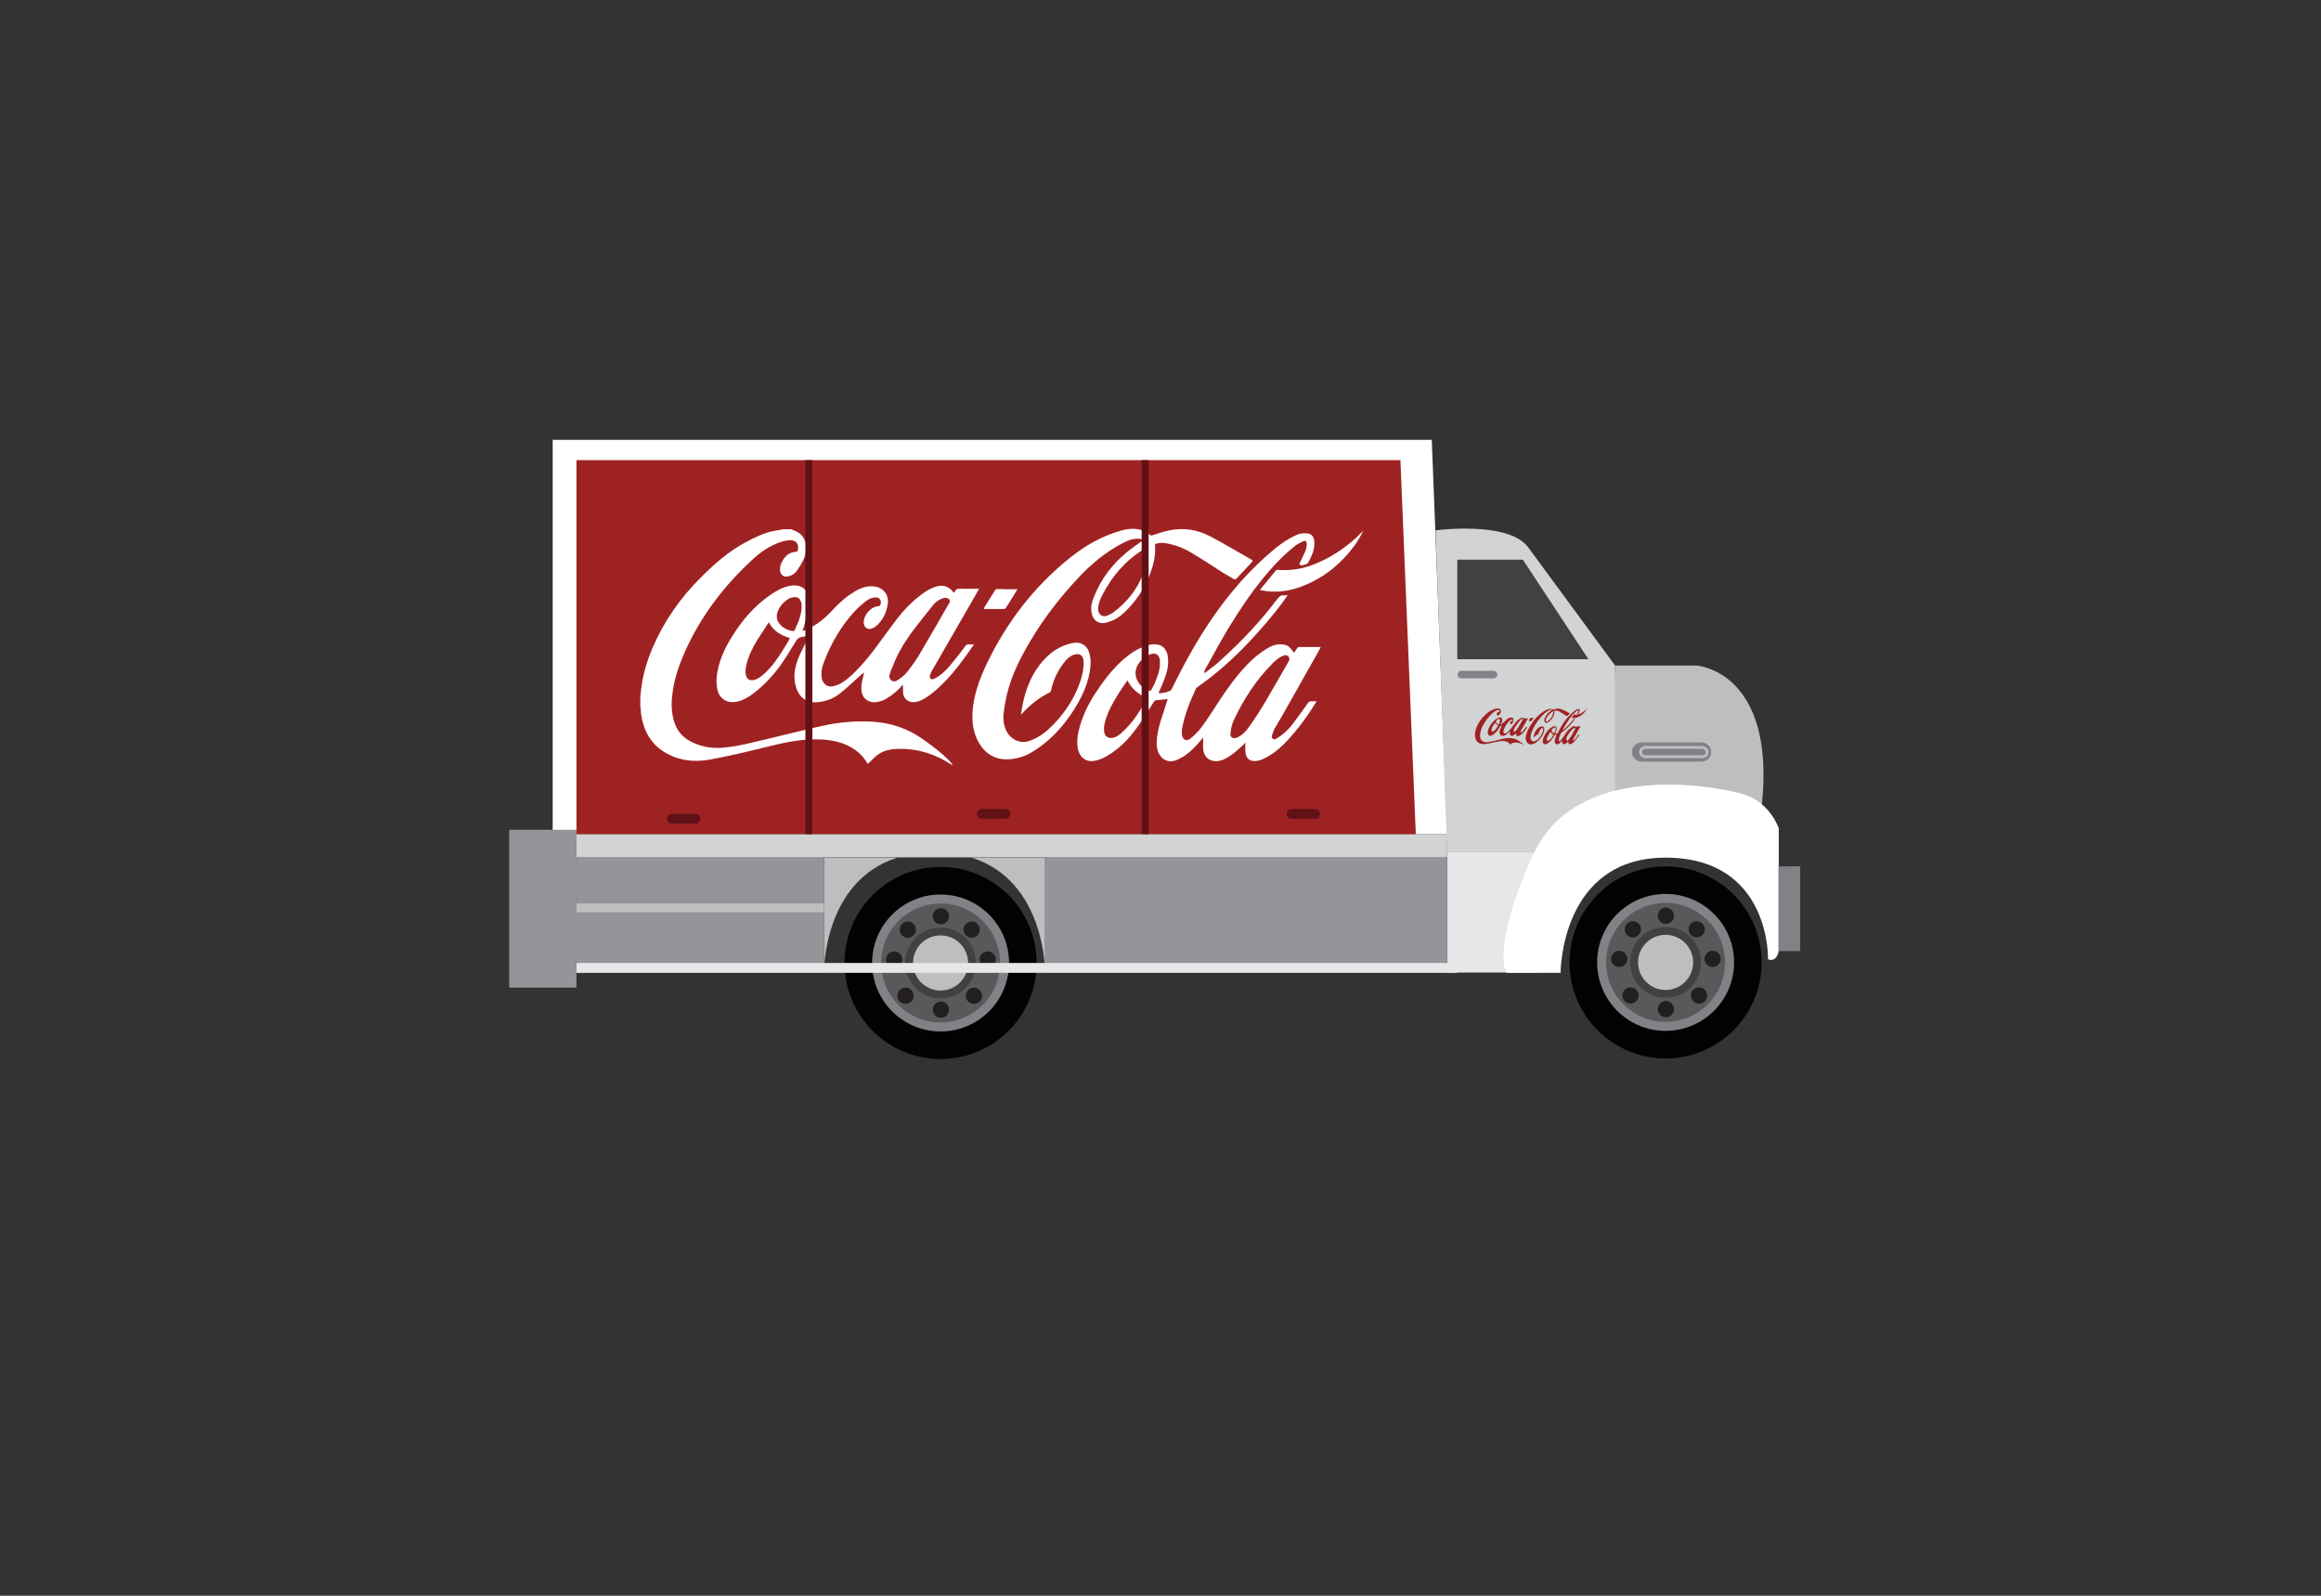 <?xml version="1.0" encoding="utf-8"?>
<!-- Generator: Adobe Illustrator 18.1.1, SVG Export Plug-In . SVG Version: 6.00 Build 0)  -->
<svg version="1.1" id="Layer_1" xmlns="http://www.w3.org/2000/svg" xmlns:xlink="http://www.w3.org/1999/xlink" x="0px" y="0px"
	 viewBox="0 0 800 550" enable-background="new 0 0 800 550" xml:space="preserve">
<rect x="0" y="0" width="800" height="550" fill="#333333" stroke="none"/>
<g>
	<polygon fill="#FFFFFF" points="498.8,287.5 190.5,287.5 190.5,151.6 493.5,151.6 	"/>
	<path fill="#BCBEC0" d="M556.8,229.4h28.1c0,0,27.1,1.9,22.4,47.8l-53.6,8.7L556.8,229.4z"/>
	<path fill="#D1D3D4" d="M498.8,293.5l-4-110.7c0,0,25.7-3.5,32.2,6.2l29.7,40.4V279v14.5"/>
	<rect x="498.8" y="293.5" fill="#E6E7E8" width="31.2" height="41.7"/>
	<g>
		<circle fill="#020202" cx="574.1" cy="331.7" r="33.1"/>
		<circle fill="#808285" cx="574.1" cy="331.7" r="23.6"/>
		<circle fill="#58595B" cx="574.1" cy="331.7" r="20.5"/>
		<circle fill="#414042" cx="574.1" cy="331.7" r="12.2"/>
		<circle fill="#BCBEC0" cx="574.1" cy="331.7" r="9.5"/>
		<circle fill="#231F20" cx="574.2" cy="315.6" r="2.8"/>
		<circle fill="#231F20" cx="574.2" cy="347.8" r="2.8"/>
		<circle fill="#231F20" cx="590.3" cy="330.5" r="2.8"/>
		<circle fill="#231F20" cx="558.1" cy="330.5" r="2.8"/>
		<circle fill="#231F20" cx="584.8" cy="320.3" r="2.8"/>
		<circle fill="#231F20" cx="562" cy="343.1" r="2.8"/>
		<circle fill="#231F20" cx="562.8" cy="320.3" r="2.8"/>
		<circle fill="#231F20" cx="585.6" cy="343.1" r="2.8"/>
	</g>
	<path fill="#FFFFFF" d="M537.9,335.3c0,0-0.1-39.7,36.2-39.7s35.3,35,35.3,35s2.7,1.5,3.7-2.8v-42.3c0,0-3-9.4-13-12
		c-10-2.7-57.1-11.4-71.8,21.4c-14.7,32.7-9,40.4-9,40.4H537.9z"/>
	<rect x="613" y="298.6" fill="#808285" width="7.5" height="29.2"/>
	<polygon fill="#414042" points="502.3,192.9 502.3,193.5 502.3,227.2 547.5,227.2 524.9,192.9 	"/>
	<path fill="#808285" d="M516.1,232.5c0,0.7-0.6,1.3-1.3,1.3h-11.1c-0.7,0-1.3-0.6-1.3-1.3l0,0c0-0.7,0.6-1.3,1.3-1.3h11.1
		C515.5,231.2,516.1,231.8,516.1,232.5L516.1,232.5z"/>
	<g id="KRyJ1s.tif_16_">
		<g>
			<path fill="#9F2223" d="M516.5,244.2c0.1,0,0.2,0.1,0.4,0.1c0.3,0.2,0.4,0.4,0.4,0.7c0,0.3,0,0.6-0.2,0.8
				c-0.1,0.2-0.2,0.4-0.3,0.5c-0.1,0.2-0.3,0.3-0.5,0.3c-0.2,0-0.3-0.1-0.4-0.3c0-0.2,0-0.3,0.1-0.5c0.1-0.2,0.3-0.5,0.6-0.5
				c0.1,0,0.1,0,0.2,0c0.1,0,0.1,0,0.1-0.1c0.1-0.3-0.1-0.5-0.4-0.5c-0.2,0-0.3,0-0.5,0.1c-0.6,0.2-1.1,0.6-1.6,1
				c-1.5,1.4-2.7,3-3.6,4.9c-0.3,0.7-0.5,1.4-0.6,2.1c-0.1,0.5-0.1,1,0,1.5c0.2,0.6,0.5,1.1,1.1,1.3c0.5,0.2,1,0.3,1.5,0.2
				c0.8-0.1,1.6-0.3,2.5-0.5c0.9-0.2,1.9-0.5,2.8-0.7c0.9-0.2,1.8-0.3,2.7-0.2c1,0.1,2,0.4,2.8,1c0.5,0.3,0.9,0.7,1.4,1.1
				c0.1,0.1,0.1,0.2,0.2,0.2c0,0-0.1,0-0.1,0c-0.8-0.5-1.8-0.8-2.8-0.8c-0.4,0-0.8,0.1-1.2,0.3c-0.2,0.1-0.3,0.3-0.5,0.5
				c0,0,0,0,0,0c-0.4-0.7-1-1-1.7-1.2c-0.5-0.1-1-0.1-1.5-0.1c-0.9,0.1-1.8,0.3-2.7,0.5c-0.8,0.2-1.6,0.4-2.5,0.5
				c-0.7,0.1-1.3,0.1-1.9-0.1c-1-0.3-1.6-1-1.8-2c0-0.2-0.1-0.4-0.1-0.6c0,0,0-0.1,0-0.1c0-0.2,0-0.3,0-0.5c0-0.1,0-0.3,0-0.4
				c0.1-0.8,0.3-1.5,0.6-2.2c0.6-1.4,1.5-2.7,2.6-3.8c0.7-0.7,1.5-1.4,2.3-1.8c0.5-0.3,1-0.5,1.5-0.6c0.2,0,0.4-0.1,0.5-0.1
				C516.2,244.2,516.3,244.2,516.5,244.2z"/>
			<path fill="#9F2223" d="M543.6,246c0.1-0.2,0.2-0.4,0.3-0.5c0.1-0.2,0.2-0.4,0.2-0.6c0-0.1-0.1-0.2-0.2-0.1
				c-0.1,0.1-0.3,0.1-0.4,0.2c-0.5,0.4-0.9,0.8-1.4,1.3c-0.9,1-1.6,2.1-2.3,3.2c-0.4,0.7-0.8,1.4-1.2,2.1c0,0.1-0.1,0.1-0.1,0.2
				c0,0,0.1,0,0.1-0.1c0.3-0.2,0.5-0.4,0.8-0.6c1.1-1,2.1-2.1,3-3.2c0.1-0.1,0.2-0.2,0.3-0.2c0.1,0,0.1,0,0.2,0
				c-0.1,0.1-0.1,0.1-0.1,0.2c-0.6,0.8-1.2,1.6-1.9,2.3c-0.8,0.9-1.8,1.7-2.8,2.4c0,0-0.1,0-0.1,0.1c-0.3,0.7-0.6,1.4-0.7,2.1
				c0,0.1,0,0.3,0,0.4c0,0.2,0.2,0.3,0.4,0.2c0.2-0.1,0.4-0.3,0.5-0.5c0.3-0.4,0.5-0.7,0.8-1.1c0.4-0.6,0.8-1.3,1.3-1.9
				c0.5-0.5,1-1,1.6-1.4c0.3-0.2,0.5-0.2,0.9-0.2c0.2,0,0.3,0.2,0.4,0.3c0,0,0.1,0.1,0.1,0.1c0.1-0.1,0.1-0.2,0.2-0.3
				c0,0,0.1-0.1,0.1-0.1c0.4,0,0.8,0,1.1,0c0,0,0,0,0,0c0,0,0,0.1,0,0.1c-0.6,1-1.1,2-1.7,3.1c-0.2,0.4-0.5,0.8-0.7,1.2
				c-0.1,0.1-0.1,0.2-0.1,0.3c0,0.1,0,0.2,0,0.2c0.1,0.1,0.2,0,0.2,0c0.3-0.2,0.6-0.5,0.8-0.8c0.3-0.4,0.5-0.7,0.8-1.1
				c0-0.1,0.1-0.1,0.1-0.1c0.1,0,0.2,0,0.3,0c0,0.1-0.1,0.1-0.1,0.2c-0.5,0.7-1,1.4-1.6,2.1c-0.3,0.4-0.7,0.7-1.2,0.9
				c-0.1,0-0.3,0.1-0.4,0.1c-0.2,0-0.4-0.1-0.5-0.4c0-0.2,0-0.3,0-0.5c0,0,0-0.1,0-0.1c0,0,0,0,0,0c-0.1,0.1-0.1,0.1-0.2,0.2
				c-0.3,0.3-0.6,0.5-0.9,0.7c-0.2,0.1-0.4,0.1-0.5,0.1c-0.3-0.1-0.5-0.3-0.6-0.7c0-0.1,0-0.3,0-0.4c0,0,0-0.1,0-0.1
				c0,0-0.1,0.1-0.1,0.1c-0.3,0.3-0.6,0.6-0.9,0.9c-0.1,0.1-0.3,0.2-0.5,0.2c-0.4,0.1-0.7,0-0.9-0.4c-0.1-0.2-0.1-0.4-0.1-0.6
				c0-0.5,0.2-1,0.3-1.4c0.1-0.3,0.2-0.6,0.3-0.9c-0.1,0-0.1,0-0.1,0c-0.2,0-0.3,0-0.5,0.1c-0.1,0-0.1,0-0.1,0.1
				c-0.3,0.5-0.6,0.9-0.9,1.4c-0.4,0.6-1,1.1-1.6,1.5c-0.2,0.1-0.4,0.2-0.7,0.2c-0.5,0-0.7-0.3-0.8-0.6c-0.1-0.3,0-0.7,0-1
				c0.2-0.7,0.5-1.4,0.9-2c0.4-0.7,0.9-1.3,1.5-1.8c0.4-0.3,0.8-0.6,1.2-0.7c0.2-0.1,0.3-0.1,0.5-0.1c0.4,0,0.5,0.3,0.6,0.5
				c0.1,0.4,0,0.7-0.1,1.1c-0.1,0.3-0.2,0.6-0.3,0.9c0,0,0,0.1,0,0.1c0.2,0,0.5,0,0.7-0.1c0,0,0-0.1,0.1-0.1
				c0.6-1.3,1.3-2.5,2.1-3.7c1-1.4,2.1-2.7,3.5-3.8c0.3-0.3,0.7-0.5,1-0.7c0.2-0.1,0.4-0.1,0.6-0.1c0.3,0,0.4,0.2,0.4,0.4
				c0,0.3-0.1,0.6-0.2,0.9C544,246,544,246,543.6,246C543.7,246,543.6,246,543.6,246z M539.9,255.1c0,0.1,0.1,0.2,0.3,0.2
				c0.1,0,0.2-0.1,0.2-0.1c0.2-0.2,0.4-0.4,0.6-0.7c0.5-0.7,0.9-1.3,1.2-2c0.2-0.4,0.5-0.8,0.7-1.2c0.1-0.1,0.1-0.2,0-0.3
				c-0.1-0.1-0.2-0.1-0.3-0.1c-0.1,0-0.2,0.1-0.3,0.2c-0.1,0.1-0.2,0.2-0.4,0.3c-0.8,0.8-1.5,1.8-2,2.9
				C540,254.5,539.9,254.8,539.9,255.1z M534.4,252.2c-0.2,0.3-0.4,0.5-0.5,0.8c-0.3,0.5-0.5,0.9-0.7,1.4c-0.1,0.2-0.1,0.4-0.1,0.6
				c0,0.2,0.2,0.4,0.5,0.3c0.2-0.1,0.4-0.2,0.6-0.3c0.5-0.5,0.9-1.1,1.2-1.7c0,0,0-0.1,0-0.1C535,253,534.7,252.7,534.4,252.2z
				 M536.2,251.3c0-0.1,0-0.1,0-0.2c0-0.2-0.1-0.4-0.3-0.4c-0.1,0-0.2,0-0.3,0.1c-0.2,0.1-0.4,0.3-0.6,0.5c-0.4,0.6,0,1.2,0.6,1.4
				c0,0,0.1,0,0.1,0c0.1-0.1,0.1-0.2,0.2-0.3C536,252.1,536.2,251.7,536.2,251.3z"/>
			<path fill="#9F2223" d="M517.1,249.6c0.1,0,0.1,0,0.2,0c0.2-0.1,0.4-0.2,0.5-0.3c0.4-0.2,0.7-0.5,1-0.8c0.3-0.3,0.6-0.6,1-0.9
				c0.3-0.2,0.7-0.3,1.1-0.3c0.5,0,0.9,0.4,0.8,0.9c-0.1,0.4-0.2,0.8-0.5,1.1c-0.1,0.1-0.2,0.2-0.3,0.3c-0.2,0.1-0.4-0.1-0.4-0.3
				c0-0.4,0.4-0.9,0.8-0.9c0,0,0.1,0,0.1,0c0.1-0.2,0-0.4-0.2-0.4c-0.2,0-0.4,0.1-0.6,0.2c-0.3,0.3-0.6,0.5-0.9,0.9
				c-0.6,0.7-1.1,1.6-1.4,2.5c-0.1,0.2-0.1,0.5-0.1,0.7c0.1,0.4,0.3,0.6,0.7,0.5c0.3-0.1,0.6-0.3,0.8-0.5c0.5-0.5,1-1,1.4-1.6
				c0.4-0.5,0.8-1.1,1.2-1.6c0.4-0.5,0.8-0.9,1.4-1.3c0.2-0.2,0.5-0.3,0.8-0.4c0.3-0.1,0.6,0,0.8,0.3c0,0,0,0,0,0.1c0,0,0,0,0,0
				c0.1-0.2,0.2-0.2,0.4-0.2c0.3,0,0.6,0,0.9,0c0,0,0.1,0,0.1,0c0,0.1-0.1,0.1-0.1,0.1c-0.8,1.4-1.6,2.9-2.5,4.3
				c0,0.1-0.1,0.2-0.1,0.3c0,0.1,0.1,0.2,0.2,0.1c0.1,0,0.2-0.1,0.3-0.1c0.3-0.2,0.6-0.5,0.8-0.8c0.2-0.3,0.4-0.5,0.6-0.8
				c0.1-0.1,0.1-0.1,0.2-0.1c0.1,0,0.2,0,0.3,0c0,0,0,0,0,0.1c-0.5,0.7-1,1.5-1.7,2.1c-0.3,0.3-0.7,0.6-1.1,0.8
				c-0.2,0.1-0.4,0.1-0.6,0.1c-0.2,0-0.4-0.2-0.4-0.5c0-0.1,0-0.3,0-0.5c0,0,0,0.1-0.1,0.1c-0.2,0.2-0.5,0.5-0.7,0.6
				c-0.2,0.1-0.4,0.2-0.6,0.2c-0.5,0-0.8-0.2-0.8-0.7c0-0.3,0.1-0.5,0.1-0.8c0,0,0-0.1,0-0.1c0,0-0.1,0.1-0.1,0.1
				c-0.4,0.3-0.7,0.7-1.1,1c-0.3,0.3-0.7,0.4-1.1,0.5c-0.2,0-0.4,0-0.6,0c-0.4-0.2-0.6-0.5-0.7-0.9c-0.1-0.6,0-1.1,0.3-1.6
				c0.1-0.3,0.3-0.6,0.4-0.9c0,0,0-0.1,0.1-0.1c-0.2,0-0.3,0.1-0.4,0.1c-0.1,0-0.2,0.1-0.3,0.2c-0.3,0.5-0.6,1-0.9,1.4
				c-0.4,0.6-1,1.1-1.6,1.5c-0.3,0.2-0.5,0.3-0.8,0.3c-0.3,0-0.7-0.2-0.8-0.5c-0.1-0.3-0.1-0.5-0.1-0.8c0.1-0.8,0.4-1.6,0.9-2.3
				c0.5-0.8,1.2-1.6,2-2.2c0.3-0.2,0.7-0.4,1.1-0.5c0.6-0.1,1,0.2,1,0.8c0,0.3-0.1,0.7-0.2,1C517.2,249.2,517.1,249.4,517.1,249.6z
				 M521.7,252c0,0.1,0,0.2,0.1,0.2c0.1,0,0.2,0,0.3,0c0.2-0.1,0.4-0.3,0.5-0.5c0.2-0.3,0.4-0.5,0.6-0.8c0.6-1,1.1-1.9,1.7-2.9
				c0.1-0.1,0-0.2-0.1-0.2c-0.1,0-0.2,0-0.3,0c-0.2,0.1-0.4,0.2-0.5,0.4c-0.4,0.5-0.8,1-1.2,1.5c-0.4,0.6-0.8,1.2-1,1.8
				C521.8,251.7,521.8,251.8,521.7,252z M515.3,249.1C515.3,249.2,515.2,249.2,515.3,249.1c-0.2,0.4-0.4,0.6-0.6,0.9
				c-0.3,0.4-0.5,0.9-0.6,1.4c0,0.1,0,0.3,0,0.4c0,0.3,0.2,0.4,0.5,0.3c0.1,0,0.1,0,0.2-0.1c0.2-0.1,0.4-0.3,0.6-0.5
				c0.4-0.4,0.7-1,1-1.5c0,0,0-0.1,0-0.1C515.9,249.8,515.5,249.6,515.3,249.1z M517,248.3c0,0,0-0.1,0-0.1
				c-0.1-0.3-0.2-0.5-0.6-0.4c-0.1,0-0.1,0-0.2,0.1c-0.2,0.2-0.4,0.4-0.5,0.7c-0.1,0.2-0.1,0.5,0.1,0.7c0.2,0.2,0.4,0.3,0.7,0.4
				c0.1,0,0.1,0,0.1-0.1c0.1-0.2,0.1-0.3,0.2-0.5C517,248.8,517,248.6,517,248.3z"/>
			<path fill="#9F2223" d="M541.1,245.9c-0.3,0.3-0.6,0.6-0.9,0.9c0,0-0.1,0-0.1,0c-0.2-0.1-0.4-0.2-0.6-0.3
				c-0.6-0.4-1.1-0.7-1.7-1.1c-0.4-0.3-0.9-0.4-1.4-0.5c-0.2,0-0.3,0-0.5,0c0,0-0.1,0-0.1,0.1c0,0.6-0.1,1.1-0.3,1.7
				c-0.3,0.7-0.8,1.4-1.4,1.9c-0.2,0.2-0.5,0.4-0.9,0.5c-0.4,0.1-0.8-0.1-0.9-0.6c0-0.3,0-0.6,0.1-0.9c0.4-0.9,1-1.7,1.7-2.3
				c0.3-0.2,0.6-0.4,0.8-0.6c0,0,0,0,0.1,0c-0.2-0.1-0.3-0.1-0.5-0.1c-0.2,0-0.5,0.1-0.7,0.3c-0.8,0.4-1.5,1-2.2,1.7
				c-1.2,1.3-2.2,2.6-3,4.2c-0.4,0.8-0.8,1.7-1,2.7c-0.1,0.4-0.1,0.8,0,1.2c0.1,0.4,0.3,0.7,0.8,0.8c0.3,0.1,0.5,0,0.8-0.1
				c0.4-0.2,0.8-0.5,1.1-0.8c0.6-0.7,1.1-1.4,1.4-2.3c0.1-0.3,0.2-0.7,0.2-1c0-0.3-0.2-0.5-0.5-0.3c-0.2,0.1-0.4,0.3-0.5,0.5
				c-0.3,0.4-0.5,0.9-0.6,1.4c0,0,0,0.1-0.1,0.1c-0.6,0.3-1.1,0.7-1.5,1.1c0,0,0,0-0.1,0.1c0.1-1,0.4-2,1.1-2.8
				c0.4-0.5,0.9-0.8,1.5-1c0.2,0,0.3-0.1,0.5,0c0.3,0.1,0.4,0.2,0.5,0.5c0.1,0.3,0.1,0.7,0,1c-0.1,0.8-0.5,1.5-1,2.2
				c-0.6,0.9-1.3,1.6-2.2,2.1c-0.4,0.2-0.8,0.3-1.2,0.4c-0.7,0-1.2-0.3-1.6-0.9c-0.3-0.5-0.4-1.1-0.3-1.6c0.1-0.9,0.4-1.8,0.8-2.6
				c1.1-2.2,2.5-4.1,4.4-5.6c0.8-0.7,1.7-1.2,2.7-1.5c0.4-0.1,0.7-0.1,1.1,0c0.2,0,0.3,0.1,0.4,0.2c0,0,0.1,0,0.1,0
				c0.3-0.1,0.6-0.2,0.9-0.3c0.8-0.2,1.5,0,2.2,0.3C539.6,245,540.3,245.4,541.1,245.9C541.1,245.9,541.1,245.9,541.1,245.9z
				 M535.5,245.1c-0.1,0.1-0.2,0.1-0.3,0.1c-1,0.6-1.7,1.4-2.2,2.4c-0.1,0.2-0.2,0.5-0.2,0.7c0,0.3,0.2,0.5,0.5,0.4
				c0.1-0.1,0.2-0.1,0.3-0.2c1-0.8,1.7-1.9,1.8-3.2C535.5,245.3,535.5,245.2,535.5,245.1z"/>
			<path fill="#9F2223" d="M547,244.2c-0.2,0.4-0.4,0.7-0.6,1c-0.8,1-1.7,1.7-2.9,2.1c-0.6,0.2-1.2,0.3-1.8,0.1c0,0,0,0,0,0
				c0,0-0.1,0-0.1,0c0,0,0-0.1,0.1-0.1c0.3-0.3,0.5-0.6,0.8-0.9c0,0,0.1-0.1,0.1-0.1c0.7,0.1,1.4-0.1,2.1-0.3
				C545.4,245.6,546.3,245,547,244.2C547,244.3,547,244.2,547,244.2z"/>
			<path fill="#9F2223" d="M528.6,247.4c-0.1,0.2-0.2,0.3-0.3,0.5c-0.1,0.2-0.2,0.3-0.3,0.5c0,0-0.1,0.1-0.1,0.1c-0.4,0-0.7,0-1.1,0
				c0,0,0,0,0,0c0,0,0,0,0,0c0.2-0.3,0.4-0.6,0.6-0.9c0,0,0.1-0.1,0.1-0.1C527.8,247.4,528.2,247.4,528.6,247.4z"/>
		</g>
	</g>
	<path fill="#808285" stroke="#BCBEC0" stroke-miterlimit="10" d="M590.3,259.2c0,2.1-1.7,3.8-3.8,3.8h-20.7c-2.1,0-3.8-1.7-3.8-3.8
		l0,0c0-2.1,1.7-3.8,3.8-3.8h20.7C588.6,255.4,590.3,257.1,590.3,259.2L590.3,259.2z"/>
	<path fill="#808285" stroke="#BCBEC0" stroke-miterlimit="10" d="M588.4,259.2c0,0.9-0.7,1.6-1.6,1.6h-19.7c-0.9,0-1.6-0.7-1.6-1.6
		l0,0c0-0.9,0.7-1.6,1.6-1.6h19.7C587.7,257.7,588.4,258.4,588.4,259.2L588.4,259.2z"/>
	<rect x="360.2" y="295.5" fill="#939598" width="138.6" height="39.7"/>
	<g>
		<circle fill="#020202" cx="324.2" cy="331.9" r="33.1"/>
		<circle fill="#808285" cx="324.2" cy="331.9" r="23.6"/>
		<circle fill="#58595B" cx="324.2" cy="331.9" r="20.5"/>
		<circle fill="#414042" cx="324.2" cy="331.9" r="12.2"/>
		<circle fill="#BCBEC0" cx="324.2" cy="331.9" r="9.5"/>
		<circle fill="#231F20" cx="324.3" cy="315.8" r="2.8"/>
		<circle fill="#231F20" cx="324.3" cy="348" r="2.8"/>
		<circle fill="#231F20" cx="340.4" cy="330.7" r="2.8"/>
		<circle fill="#231F20" cx="308.2" cy="330.7" r="2.8"/>
		<circle fill="#231F20" cx="334.9" cy="320.4" r="2.8"/>
		<circle fill="#231F20" cx="312.1" cy="343.2" r="2.8"/>
		<circle fill="#231F20" cx="312.9" cy="320.4" r="2.8"/>
		<circle fill="#231F20" cx="335.7" cy="343.2" r="2.8"/>
	</g>
	<path fill="#BCBEC0" d="M360.2,335.3c0,0,0.4-31.6-25.3-39.7h25.3V335.3z"/>
	<path fill="#BCBEC0" d="M284,335.3c0,0-0.4-31.6,25.3-39.7H284V335.3z"/>
	<rect x="198.7" y="295.5" fill="#939598" width="85.3" height="39.7"/>
	<rect x="198.7" y="311.4" fill="#BCBEC0" width="85.3" height="3"/>
	<rect x="198.7" y="331.9" fill="#E6E7E8" width="303.5" height="3.4"/>
	<rect x="198.7" y="287.5" fill="#D1D3D4" width="300.1" height="8"/>
	<rect x="175.5" y="286" fill="#939598" width="23.2" height="54.4"/>
	<polygon fill="#9F2223" points="488,287.5 198.7,287.5 198.7,158.6 482.7,158.6 	"/>
	<g id="KRyJ1s.tif_15_">
		<g>
			<path fill="#FFFFFF" d="M272.6,182.4c0.8,0.3,1.6,0.6,2.3,1c1.8,1,2.7,2.6,2.9,4.6c0.2,1.9-0.2,3.7-1.1,5.4
				c-0.6,1.2-1.3,2.3-2.1,3.4c-0.8,1.1-1.9,1.7-3.3,1.9c-1.3,0.2-2.2-0.6-2.4-1.9c-0.1-1,0-2,0.5-2.9c0.8-1.6,1.8-3,3.7-3.5
				c0.4-0.1,0.7-0.2,1.1-0.2c0.5,0,0.7-0.2,0.8-0.7c0.5-1.8-0.6-3.4-2.6-3.3c-1,0-2,0.2-3,0.5c-4,1.3-7.4,3.6-10.4,6.5
				c-9.7,9-17.6,19.4-23,31.6c-1.9,4.3-3.4,8.7-4.1,13.3c-0.5,3.2-0.6,6.5,0.2,9.7c1,4.1,3.4,6.8,7.3,8.4c3.1,1.3,6.3,1.8,9.6,1.5
				c5.4-0.4,10.6-1.9,15.9-3.1c6-1.4,12-3,18-4.3c5.7-1.3,11.4-1.9,17.2-1.6c6.7,0.3,12.8,2.3,18.3,6.3c3.1,2.2,6.1,4.4,8.8,7.2
				c0.5,0.5,0.9,1,1.2,1.6c-0.2-0.1-0.3-0.2-0.5-0.3c-5.4-3.5-11.3-5.5-17.9-5.4c-2.8,0-5.5,0.5-7.7,2.2c-1.1,0.9-2.1,2-3.2,3
				c0.1,0.1,0,0,0,0c-2.4-4.2-6.2-6.6-10.8-7.7c-3.3-0.8-6.6-0.9-10-0.7c-5.9,0.4-11.5,1.9-17.2,3.3c-5.3,1.3-10.6,2.5-15.9,3.5
				c-4.2,0.8-8.4,0.8-12.5-0.7c-6.2-2.3-10-6.6-11.4-13.1c-0.3-1.2-0.4-2.5-0.5-3.8c0-0.2-0.1-0.4-0.1-0.5c0-1.1,0-2.2,0-3.4
				c0.1-0.9,0.2-1.8,0.3-2.7c0.6-5,2-9.8,4-14.4c4-9.2,9.6-17.2,16.7-24.2c4.6-4.6,9.4-8.8,15.1-11.9c3.2-1.7,6.4-3.3,9.9-4
				c1.1-0.2,2.3-0.4,3.4-0.6C271.1,182.4,271.9,182.4,272.6,182.4z"/>
			<path fill="#FFFFFF" d="M447.8,194.5c0.6-1.2,1.1-2.3,1.6-3.4c0.6-1.1,1-2.3,1-3.6c0-1-0.4-1.3-1.3-0.9c-0.8,0.4-1.7,0.8-2.4,1.3
				c-3.2,2.5-6.1,5.3-8.7,8.3c-5.6,6.3-10.3,13.3-14.7,20.5c-2.7,4.5-5.2,9.2-7.8,13.8c-0.2,0.4-0.4,0.9-0.5,1.5
				c0.3-0.2,0.6-0.3,0.9-0.5c1.7-1.3,3.4-2.6,5-4.1c7.1-6.4,13.6-13.3,19.4-21c0.6-0.7,1.1-1.3,2.1-1.2c0.4,0,0.9-0.1,1.4-0.1
				c-0.3,0.5-0.6,1-0.9,1.4c-3.8,5.3-8.1,10.2-12.5,14.9c-5.4,5.7-11.3,11-17.8,15.5c-0.2,0.1-0.4,0.3-0.4,0.5
				c-2,4.3-3.8,8.7-4.7,13.4c-0.2,0.9-0.2,1.9,0,2.8c0.2,1.4,1.5,1.9,2.6,1.1c1.2-0.9,2.3-2,3.3-3.1c1.8-2.3,3.4-4.7,5-7.2
				c2.7-4.2,5.4-8.3,8.6-12.1c2.9-3.5,6.1-6.7,10.1-9c1.7-1,3.5-1.5,5.6-1.1c1.3,0.2,2,1.1,2.8,2.1c0.2,0.2,0.3,0.5,0.6,0.7
				c0.3-0.6,0.6-1.1,1-1.6c0.1-0.2,0.4-0.4,0.6-0.4c2.4,0,4.9,0,7.3,0c0.1,0,0.1,0,0.2,0.1c-0.1,0.2-0.2,0.4-0.3,0.6
				c-3.7,6.6-7.4,13.1-11.1,19.7c-1.4,2.5-2.9,5.1-4.4,7.6c-0.4,0.7-0.6,1.4-0.9,2.2c-0.2,0.5-0.3,1,0.2,1.4c0.5,0.4,1,0.2,1.4-0.1
				c2.1-1.3,4-3,5.5-5c1.8-2.4,3.5-4.8,5.3-7.3c0.2-0.3,0.5-0.5,0.9-0.5c0.6,0,1.3,0,2,0c-0.3,0.5-0.5,0.9-0.8,1.3
				c-3,4.8-6.4,9.3-10.3,13.3c-2.3,2.3-4.8,4.2-7.8,5.5c-0.8,0.3-1.6,0.5-2.5,0.5c-1.6,0-2.7-0.8-3-2.3c-0.2-1-0.2-2.2-0.2-3.3
				c0-0.2,0.1-0.4,0.1-0.6c0,0-0.1-0.1-0.1-0.1c-0.4,0.4-0.8,0.9-1.3,1.3c-1.8,1.7-3.7,3.3-6,4.4c-1.1,0.5-2.3,0.8-3.5,0.6
				c-2.1-0.3-3.5-1.8-3.7-4.2c-0.1-0.9,0-1.9,0-2.9c0-0.3,0-0.5,0-1c-0.3,0.3-0.4,0.5-0.6,0.7c-1.7,2.1-3.6,4.1-5.8,5.6
				c-1,0.6-2,1.2-3.1,1.6c-2.4,0.8-4.5-0.1-5.7-2.3c-0.7-1.3-0.9-2.7-0.8-4.1c0.1-3.2,1-6.2,2-9.2c0.6-1.8,1.2-3.7,1.8-5.6
				c-0.4,0.1-0.6,0.1-0.9,0.1c-1,0.1-1.9,0.3-2.9,0.3c-0.5,0-0.7,0.3-1,0.6c-1.9,3-3.8,6.1-5.9,9c-2.8,3.9-6.2,7.4-10.5,9.8
				c-1.4,0.8-2.9,1.4-4.5,1.6c-3.1,0.3-4.7-1.8-5.2-3.9c-0.5-2.2-0.3-4.4,0.2-6.5c1.1-4.7,3.1-8.9,5.7-12.9
				c2.8-4.3,5.9-8.4,9.8-11.8c2.3-2,4.9-3.7,7.9-4.7c1.1-0.4,2.3-0.5,3.4-0.4c2.3,0.2,3.4,1.9,3.8,3.5c0.5,2.4,0.2,4.8-0.6,7.1
				c-0.6,1.9-1.4,3.7-2.2,5.5c-0.1,0.2-0.2,0.4-0.3,0.7c1.6,0.1,2.9-0.3,4.2-0.9c0.2-0.1,0.3-0.4,0.4-0.6c4-8.2,8.4-16.2,13.5-23.7
				c6.3-9.3,13.6-17.7,22.3-24.8c2.1-1.7,4.3-3.2,6.7-4.3c1.2-0.6,2.5-0.9,3.9-0.8c1.7,0.1,2.5,1,2.7,2.7c0.2,2.1-0.4,4-1.3,5.9
				c-1,2.1-1.1,2.1-3.3,2.5C448.1,194.5,448,194.5,447.8,194.5z M424.1,253.3c0,0.7,0.9,1.4,2.1,1c0.6-0.2,1.1-0.6,1.6-0.9
				c1.6-1.1,2.6-2.7,3.7-4.3c3-4.2,5.5-8.7,8.1-13.2c1.5-2.6,3-5.2,4.5-7.8c0.3-0.6,0.5-1.1,0.1-1.7c-0.4-0.6-1.1-0.7-1.6-0.5
				c-0.7,0.3-1.5,0.6-2.1,1.1c-0.8,0.6-1.6,1.3-2.3,2.1c-5.3,5.4-9.4,11.7-12.7,18.6C424.7,249.3,424.2,251,424.1,253.3z
				 M388.6,234.5c-1.2,1.7-2.3,3.3-3.3,4.9c-1.8,2.9-3.5,6-4.4,9.3c-0.3,1.2-0.5,2.3-0.3,3.6c0.2,1.5,1.4,2.3,2.9,2
				c1.5-0.3,2.6-1.2,3.6-2.2c3.3-3.1,5.8-6.8,7.8-10.8c0.1-0.2,0.2-0.4,0.3-0.7C392.4,239.2,390.1,237.5,388.6,234.5z M399.8,228.7
				c0-0.4,0-0.7,0-1.1c-0.2-1.5-1-2.4-2.2-2.3c-0.5,0-1.1,0.1-1.6,0.4c-1.4,0.7-2.7,1.7-3.6,3.1c-2.4,3.7-0.2,7.9,3.8,9.3
				c0.2,0.1,0.5-0.1,0.6-0.3c0.4-0.7,0.8-1.4,1.1-2.1C398.8,233.5,399.8,231.3,399.8,228.7z"/>
			<path fill="#FFFFFF" d="M276.6,217.4c0.5-0.1,0.9-0.1,1.2-0.3c1.2-0.6,2.4-1.2,3.5-1.9c2.3-1.5,4.3-3.4,6.2-5.5
				c2-2.1,4.1-4,6.6-5.5c2.1-1.4,4.3-2.3,6.9-2.1c3.3,0.2,5.5,2.8,5,6.1c-0.4,2.6-1.4,4.9-3.2,6.8c-0.6,0.7-1.4,1.3-2.2,1.6
				c-1.4,0.6-2.8-0.3-2.9-1.9c-0.1-2.7,2.4-5.6,5.2-5.8c0.2,0,0.4-0.1,0.5-0.3c0.5-1,0.2-2.7-1.5-2.7c-1.4,0-2.6,0.6-3.7,1.5
				c-2.1,1.6-3.9,3.5-5.6,5.6c-3.9,4.8-6.8,10.2-8.9,16c-0.5,1.4-0.7,2.9-0.5,4.5c0.4,2.4,2.1,3.6,4.5,2.9c2.1-0.6,3.7-1.8,5.3-3.2
				c3.4-3.1,6.3-6.5,9-10.2c2.5-3.4,5-6.9,7.6-10.2c2.5-3.2,5.4-6.1,8.7-8.4c1.6-1.1,3.2-2,5.1-2.4c2.1-0.4,3.8,0.3,5.1,2
				c0.1,0.1,0.2,0.2,0.3,0.3c0.1-0.1,0.2-0.1,0.2-0.2c0.4-1.1,1.2-1.3,2.3-1.2c1.8,0.1,3.7,0,5.5,0c0.2,0,0.4,0,0.7,0
				c-0.2,0.4-0.4,0.7-0.5,0.9c-5.3,9.2-10.6,18.4-15.9,27.6c-0.3,0.5-0.5,1.1-0.6,1.7c-0.1,0.8,0.5,1.3,1.3,0.9
				c0.6-0.2,1.2-0.6,1.7-0.9c2-1.4,3.6-3.2,5.1-5.1c1.4-1.7,2.8-3.5,4.1-5.3c0.3-0.5,0.7-0.6,1.2-0.6c0.6,0,1.1,0,1.8,0
				c-0.1,0.2-0.1,0.3-0.2,0.3c-3.3,4.8-6.7,9.5-10.9,13.6c-2.1,2-4.3,4-7,5.3c-1.2,0.6-2.5,0.9-3.8,0.6c-1.3-0.3-2.4-1.5-2.5-3
				c-0.1-1,0-1.9-0.1-3c-0.1,0.2-0.2,0.4-0.4,0.5c-1.4,1.6-3,3-4.8,4.1c-1.2,0.8-2.5,1.3-4,1.5c-2.9,0.3-5-1.5-5.1-4.4
				c-0.1-1.7,0.4-3.4,0.8-5.1c0.1-0.2,0.1-0.4,0-0.7c-0.2,0.2-0.4,0.4-0.6,0.5c-2.4,2.1-4.7,4.4-7.2,6.4c-2,1.7-4.4,2.8-7.1,3.2
				c-1.4,0.2-2.7,0.3-4.1-0.2c-2.8-1-4-3.2-4.6-5.9c-0.8-3.7,0.2-7.1,1.7-10.4c0.9-1.9,1.9-3.8,2.8-5.8c0.1-0.2,0.2-0.4,0.4-0.7
				c-1,0.3-1.9,0.5-2.9,0.7c-0.8,0.1-1.3,0.6-1.7,1.3c-1.9,3-3.7,6.1-5.8,9c-2.9,3.8-6.2,7.3-10.2,10c-1.7,1.1-3.4,1.9-5.5,2.1
				c-2.2,0.2-4.3-1-5.2-3c-0.7-1.7-0.8-3.5-0.7-5.4c0.5-5.3,2.7-10.1,5.5-14.5c3.4-5.4,7.5-10.2,12.8-13.9c2.1-1.5,4.4-2.8,7-3.3
				c4-0.7,6.6,1.4,6.6,5.5c0,2.2-0.5,4.4-1.3,6.4C277.4,215.2,277,216.2,276.6,217.4z M306.5,233.1c0.1,0.7,0.3,1.2,0.9,1.5
				c0.5,0.3,1.1,0.3,1.7,0c1.3-0.8,2.5-1.7,3.5-2.9c1.3-1.7,2.7-3.5,3.8-5.3c3.7-6.2,7.2-12.4,10.8-18.6c0.4-0.7,0.2-1.3-0.6-1.6
				c-0.6-0.3-1.3-0.1-1.9,0.1c-1.3,0.5-2.4,1.3-3.2,2.4c-2.5,3.2-5.1,6.3-7.5,9.6c-2.6,3.6-4.9,7.5-6.4,11.7
				C307,231,306.8,232,306.5,233.1z M265,214.5c-0.2,0.2-0.3,0.3-0.3,0.4c-1.2,1.9-2.5,3.8-3.7,5.7c-1.7,2.8-3.1,5.6-3.8,8.8
				c-0.2,0.9-0.3,1.9-0.2,2.8c0.2,1.8,1.4,2.6,3.1,2.1c0.4-0.1,0.9-0.3,1.2-0.5c1.6-0.9,2.8-2.2,4.1-3.6c2.6-2.9,4.5-6.2,6.5-9.5
				c0.1-0.2,0.2-0.5,0.3-0.8C269.2,219,266.6,217.5,265,214.5z M276.3,209.3c0-0.3,0-0.6,0-0.9c-0.3-2.2-1.3-3-3.6-2.4
				c-0.4,0.1-0.8,0.3-1.1,0.5c-1.6,1.1-2.8,2.4-3.5,4.2c-0.6,1.5-0.5,3,0.6,4.3c1.2,1.5,2.7,2.2,4.6,2.5c0.4,0,0.6-0.1,0.7-0.5
				c0.4-1,0.9-2,1.3-3C275.8,212.5,276.3,210.9,276.3,209.3z"/>
			<path fill="#FFFFFF" d="M431.7,193.5c-1.9,2.1-3.8,4.1-5.7,6.1c-0.1,0.1-0.5,0.1-0.7,0c-1.2-0.7-2.4-1.4-3.6-2.1
				c-3.6-2.3-7.2-4.7-10.9-6.9c-2.8-1.7-5.9-2.9-9.2-3.4c-1.1-0.2-2.1-0.1-3.1,0.2c-0.3,0.1-0.5,0.3-0.4,0.6
				c0.3,3.8-0.7,7.4-2.1,10.8c-2,4.8-4.9,9-8.7,12.5c-1.6,1.5-3.5,2.6-5.6,3.2c-2.9,0.9-5.1-0.6-5.5-3.6c-0.3-2,0.2-3.7,1-5.5
				c2.4-6,6.2-10.9,11.1-15c1.7-1.4,3.6-2.7,5.4-4c0.1-0.1,0.2-0.2,0.4-0.3c-1.1-0.5-2.2-0.5-3.3-0.3c-1.6,0.2-3,1-4.4,1.7
				c-5.4,2.9-10,6.7-14.2,11.1c-7.7,8.1-14.3,16.9-19.6,26.8c-2.9,5.4-5.2,11.1-6.2,17.2c-0.4,2.5-0.9,5-0.2,7.5
				c0.7,2.6,2.2,4.6,4.9,5.4c1.7,0.5,3.3,0.1,4.9-0.6c2.8-1.2,5.1-3.1,7.2-5.3c4.1-4.3,7.3-9.2,9.2-14.9c0.7-2.2,1.2-4.4,1.1-6.7
				c-0.1-2.2-1.4-3-3.5-2.3c-1.5,0.6-2.6,1.7-3.5,3c-2.1,2.8-3.5,5.8-4.2,9.2c0,0.2-0.2,0.6-0.4,0.7c-3.7,1.8-6.8,4.3-9.6,7.3
				c-0.1,0.1-0.2,0.2-0.4,0.4c0.9-6.8,2.9-13,7.3-18.2c2.6-3.1,5.8-5.3,9.7-6.3c1-0.2,2.1-0.4,3.1-0.2c1.8,0.5,2.9,1.6,3.4,3.3
				c0.7,2.2,0.6,4.4,0.2,6.7c-0.9,5.2-3.3,9.8-6.2,14.2c-3.7,5.5-8.2,10.2-14,13.6c-2.4,1.4-5.1,2.2-7.9,2.3
				c-4.5,0.2-7.9-1.9-10.1-5.7c-1.9-3.3-2.4-6.9-2.2-10.6c0.4-5.9,2.4-11.3,4.9-16.6c6.8-14.2,16.2-26.5,28.5-36.4
				c5.3-4.3,11.1-7.6,17.7-9.5c2.4-0.7,4.8-0.9,7.2-0.2c1.1,0.3,2,0.8,2.8,1.6c0.3,0.3,0.5,0.3,0.9,0.2c1.9-0.6,3.9-1.3,5.8-1.7
				c4.9-1,9.6-0.3,14,2c5,2.6,9.8,5.5,14.7,8.3C431.6,193.4,431.7,193.5,431.7,193.5z M395.7,188.5c-0.7,0.4-1.2,0.6-1.6,0.9
				c-6.2,3.8-10.8,9.2-14.1,15.6c-0.8,1.5-1.4,3-1.5,4.6c-0.2,2.1,1.5,3.4,3.4,2.5c0.8-0.4,1.6-0.8,2.2-1.3
				c6.8-5.2,10.7-12.1,11.7-20.6C395.7,189.7,395.7,189.2,395.7,188.5z"/>
			<path fill="#FFFFFF" d="M469.9,182.9c-1.1,2.3-2.4,4.4-4,6.4c-5,6.3-11.2,10.9-18.9,13.4c-3.9,1.2-7.9,1.6-11.9,0.8
				c-0.1,0-0.2,0-0.2,0c-0.2,0-0.4-0.1-0.6-0.2c0.1-0.2,0.2-0.4,0.4-0.5c1.6-2,3.3-4,4.9-6c0.2-0.2,0.5-0.4,0.7-0.4
				c4.7,0.4,9.1-0.4,13.4-2.2c6.1-2.6,11.4-6.3,16-11.1C469.7,183.1,469.8,183,469.9,182.9z"/>
			<path fill="#FFFFFF" d="M350.7,203.1c-0.7,1.1-1.3,2.1-1.9,3.1c-0.7,1.1-1.4,2.2-2.1,3.3c-0.1,0.2-0.4,0.4-0.6,0.4
				c-2.3,0-4.6,0-6.9,0c0,0-0.1,0-0.1-0.1c0-0.1,0.1-0.2,0.1-0.3c1.2-2,2.5-4.1,3.8-6.1c0.1-0.2,0.3-0.4,0.5-0.4
				C345.9,203.1,348.2,203.1,350.7,203.1z"/>
		</g>
	</g>
	<rect x="277.6" y="158.6" fill="#601115" width="2.4" height="128.9"/>
	<rect x="393.5" y="158.6" fill="#601115" width="2.4" height="128.9"/>
	<path fill="#601115" d="M241.4,282.2c0,0.9-0.7,1.7-1.7,1.7h-8.1c-0.9,0-1.7-0.7-1.7-1.7l0,0c0-0.9,0.7-1.7,1.7-1.7h8.1
		C240.6,280.5,241.4,281.2,241.4,282.2L241.4,282.2z"/>
	<path fill="#601115" d="M348.2,280.5c0,0.9-0.7,1.7-1.7,1.7h-8.1c-0.9,0-1.7-0.7-1.7-1.7l0,0c0-0.9,0.7-1.7,1.7-1.7h8.1
		C347.4,278.8,348.2,279.6,348.2,280.5L348.2,280.5z"/>
	<path fill="#601115" d="M455,280.5c0,0.9-0.7,1.7-1.7,1.7h-8.1c-0.9,0-1.7-0.7-1.7-1.7l0,0c0-0.9,0.7-1.7,1.7-1.7h8.1
		C454.3,278.8,455,279.6,455,280.5L455,280.5z"/>
</g>
</svg>
